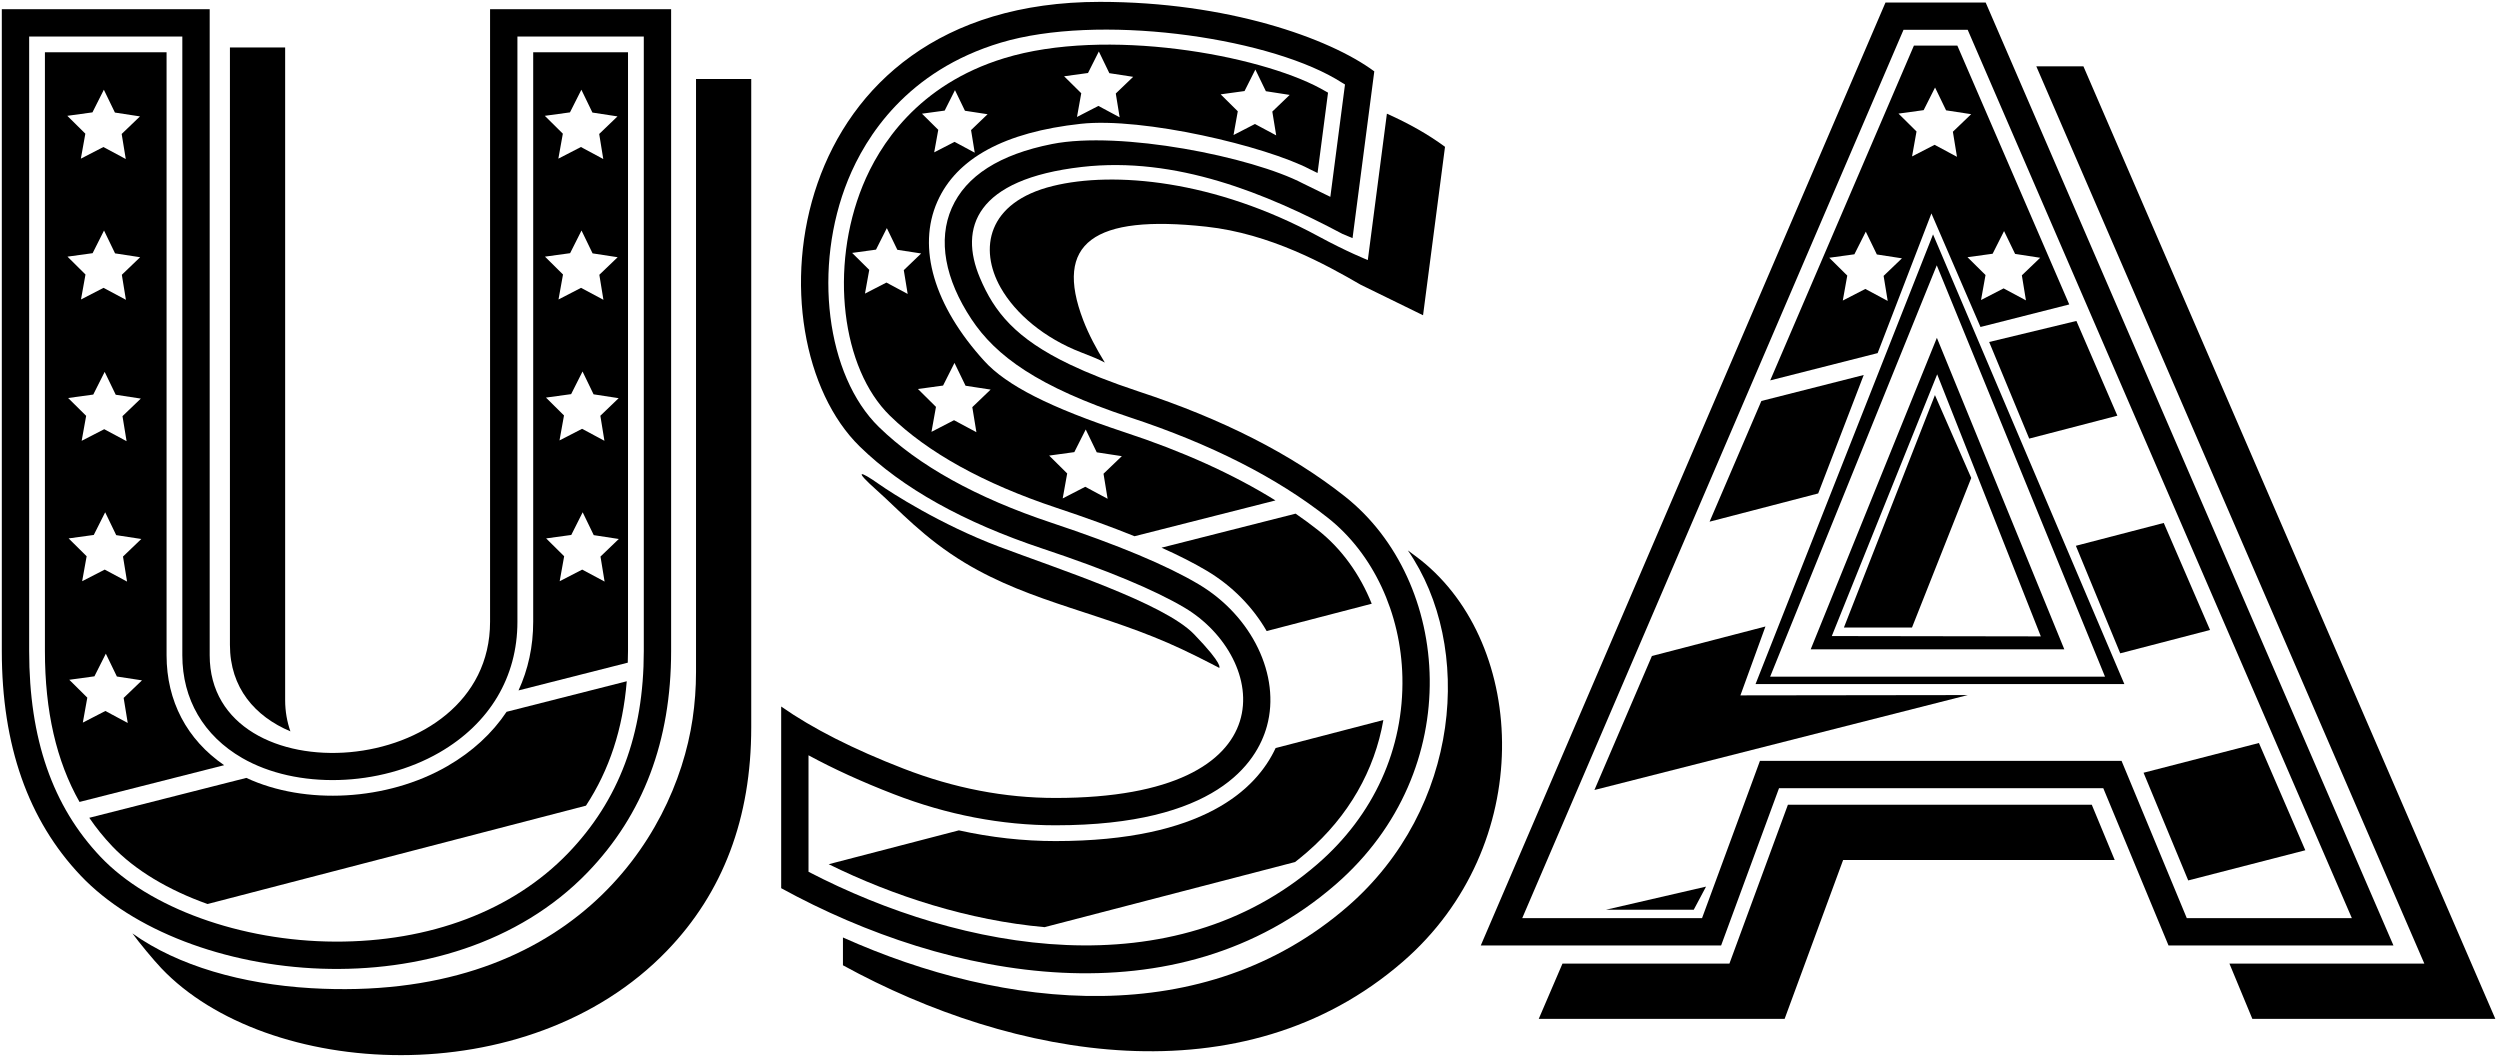<?xml version="1.0" encoding="UTF-8"?>
<svg xmlns="http://www.w3.org/2000/svg" xmlns:xlink="http://www.w3.org/1999/xlink" width="422pt" height="179pt" viewBox="0 0 422 179" version="1.1">
<g id="surface1">
<path style=" stroke:none;fill-rule:nonzero;fill:rgb(0%,0%,0%);fill-opacity:1;" d="M 225.445 149.309 C 247.742 129.957 245.004 98.043 227.039 83.816 C 217.984 76.648 206.359 70.73 192.16 66.066 C 187.422 64.496 183.66 62.988 180.645 61.551 C 171.375 57.129 167.812 52.602 165.406 46.887 C 161.855 38.465 164.664 30.242 182.625 28.18 C 198.512 26.355 213.738 32.652 226.609 39.484 C 227.688 39.934 228.309 40.195 228.309 40.195 L 231.98 12.047 C 224.355 6.395 207.078 0.316 185.676 0.316 C 131.523 0.316 126.227 56.926 145.137 75.379 C 152.34 82.41 162.629 88.156 176.004 92.613 C 186.91 96.25 194.902 99.578 199.98 102.594 C 213.914 110.887 218.141 134.695 178.164 134.695 C 169.59 134.695 161.051 133.051 152.547 129.758 C 144.039 126.465 137.145 122.965 131.863 119.262 L 131.863 149.926 C 160.246 165.488 198.598 172.609 225.445 149.309 Z M 136.477 127.492 C 140.68 129.777 145.488 131.977 150.879 134.059 C 159.879 137.543 169.059 139.309 178.164 139.309 C 205.215 139.309 212.141 128.816 213.859 122.562 C 216.199 114.059 211.355 103.992 202.34 98.629 C 196.918 95.41 188.781 92.008 177.465 88.234 C 164.82 84.023 155.027 78.586 148.359 72.078 C 139.453 63.387 137.168 45.055 143.156 30.348 C 146.129 23.047 153.129 11.934 168.949 7.195 C 185.312 2.301 213.051 6.137 225.402 13.273 C 225.969 13.598 226.512 13.926 227.035 14.262 L 224.562 33.227 L 219.953 30.973 C 211.293 26.449 189.086 22.031 177.578 24.312 C 168.73 26.066 163.059 29.68 160.656 35.113 C 158.281 40.496 159.508 47.129 163.988 53.887 C 168.086 60.062 175.133 65.289 190.711 70.445 C 204.336 74.926 215.59 80.637 224.176 87.434 C 231.789 93.461 236.48 103.496 236.723 114.27 C 236.992 126.379 231.914 137.586 222.422 145.824 C 197.934 167.074 162.449 160.645 136.477 147.156 L 136.477 127.492 "/>
<path style=" stroke:none;fill-rule:nonzero;fill:rgb(0%,0%,0%);fill-opacity:1;" d="M 99.188 147.25 C 108.582 137.512 113.285 125.059 113.285 109.898 L 113.285 1.551 L 82.723 1.551 L 82.723 104.961 C 82.723 131.953 35.395 134.766 35.395 110.617 L 35.395 1.551 L 0.305 1.551 L 0.305 109.898 C 0.305 125.816 4.746 138.453 13.633 147.816 C 31.141 166.277 75.887 171.402 99.188 147.25 Z M 16.98 144.641 C 8.863 136.09 4.922 124.723 4.922 109.898 L 4.922 6.164 L 30.777 6.164 L 30.777 110.617 C 30.777 118.035 34.367 124.191 40.883 127.953 C 50.062 133.25 64.059 132.863 74.168 127.027 C 82.66 122.125 87.34 114.285 87.34 104.961 L 87.34 6.164 L 108.672 6.164 L 108.672 109.898 C 108.672 123.945 104.48 135.113 95.867 144.047 C 86.531 153.719 72.566 159.012 56.539 158.945 C 40.684 158.879 25.156 153.262 16.98 144.641 "/>
<path style=" stroke:none;fill-rule:nonzero;fill:rgb(0%,0%,0%);fill-opacity:1;" d="M 49.02 123.453 C 48.465 121.855 48.133 120.109 48.133 118.172 L 48.133 8.008 L 38.812 8.008 L 38.812 108.852 C 38.812 116.117 43.066 120.945 49.02 123.453 "/>
<path style=" stroke:none;fill-rule:nonzero;fill:rgb(0%,0%,0%);fill-opacity:1;" d="M 117.488 113.453 C 117.488 116.148 117.289 118.781 116.91 121.348 C 113.84 142.109 95.57 169.34 52.457 166.801 C 40.973 166.121 30.066 163.078 22.355 157.559 C 23.5 159.129 25.879 162.012 27.227 163.43 C 44.914 182.078 89.035 184.898 112.57 160.5 C 122.062 150.664 126.809 138.086 126.809 122.773 L 126.809 13.332 L 117.488 13.332 L 117.488 113.453 "/>
<path style=" stroke:none;fill-rule:nonzero;fill:rgb(0%,0%,0%);fill-opacity:1;" d="M 222.578 39.902 C 204.988 30.363 187.98 28.871 177.719 31.395 C 166.594 34.129 165.23 42.039 168.898 48.531 C 171.418 52.992 176.32 57.102 182.5 59.484 C 184.055 60.082 185.57 60.688 186.496 61.203 C 185.082 58.906 183.777 56.469 182.859 54.078 C 177.844 41.008 184.582 36.18 203.621 38.262 C 214.391 39.438 223.781 44.641 229.68 48.062 L 240.211 53.215 L 243.918 24.781 C 241.172 22.746 237.898 20.883 234.109 19.188 L 230.887 43.895 C 230.887 43.895 227.422 42.531 222.578 39.902 "/>
<path style=" stroke:none;fill-rule:nonzero;fill:rgb(0%,0%,0%);fill-opacity:1;" d="M 239.766 94.496 C 239.082 93.957 238.355 93.438 237.648 92.91 C 248.84 109.109 246.574 136.441 227.496 152.996 C 203.215 174.066 169.633 170.504 142.289 158.246 L 142.289 162.941 C 170.961 178.664 209.695 185.855 236.816 162.32 C 259.34 142.773 257.91 108.867 239.766 94.496 "/>
<path style=" stroke:none;fill-rule:nonzero;fill:rgb(0%,0%,0%);fill-opacity:1;" d="M 301.797 135.844 L 291.926 162.656 L 263.746 162.656 L 259.742 171.98 L 301.246 171.98 L 311.121 145.164 L 356.961 145.164 L 353.094 135.844 L 301.797 135.844 "/>
<path style=" stroke:none;fill-rule:nonzero;fill:rgb(0%,0%,0%);fill-opacity:1;" d="M 189.871 72.977 C 177.234 68.789 169.918 65.078 166.148 60.934 C 157.672 51.621 154.781 41.82 158.223 34.035 C 161.465 26.699 169.594 22.297 182.441 20.898 C 192.961 19.754 213.637 24.664 221.125 28.578 L 222.402 29.203 L 224.172 15.641 C 223.758 15.398 223.332 15.16 222.898 14.926 C 212.41 9.262 186.711 4.559 169.516 9.824 C 154.855 14.312 148.379 24.582 145.621 31.352 C 140.016 45.129 142.035 62.18 150.223 70.172 C 156.598 76.395 166.047 81.625 178.309 85.711 C 183.297 87.371 187.684 88.969 191.508 90.516 L 215.297 84.473 C 208.16 80.043 199.648 76.188 189.871 72.977 Z M 210.078 15.371 L 211.906 11.738 L 213.68 15.398 L 217.699 16.02 L 214.766 18.836 L 215.422 22.852 L 211.836 20.93 L 208.219 22.793 L 208.938 18.785 L 206.047 15.926 Z M 183.656 12.324 L 185.484 8.688 L 187.258 12.352 L 191.277 12.969 L 188.344 15.785 L 188.996 19.801 L 185.41 17.879 L 181.797 19.742 L 182.516 15.738 L 179.621 12.875 Z M 159.461 18.668 L 161.199 15.215 L 162.883 18.695 L 166.703 19.281 L 163.914 21.957 L 164.535 25.773 L 161.129 23.945 L 157.691 25.719 L 158.379 21.914 L 155.629 19.191 Z M 149.629 47.695 L 146.008 49.559 L 146.73 45.555 L 143.84 42.691 L 147.871 42.137 L 149.699 38.504 L 151.473 42.168 L 155.492 42.785 L 152.559 45.602 L 153.215 49.617 Z M 164.816 72.953 L 161.039 70.93 L 157.234 72.895 L 157.992 68.68 L 154.949 65.664 L 159.191 65.082 L 161.117 61.258 L 162.984 65.113 L 167.219 65.762 L 164.125 68.727 Z M 186.965 84.195 L 183.191 82.168 L 179.383 84.133 L 180.141 79.918 L 177.098 76.902 L 181.344 76.32 L 183.27 72.496 L 185.133 76.352 L 189.367 77 L 186.273 79.965 L 186.965 84.195 "/>
<path style=" stroke:none;fill-rule:nonzero;fill:rgb(0%,0%,0%);fill-opacity:1;" d="M 222.523 89.523 C 221.309 88.559 220.027 87.621 218.699 86.703 L 196.066 92.449 C 199.023 93.777 201.562 95.07 203.699 96.34 C 208.035 98.918 211.496 102.504 213.812 106.52 L 231.547 101.91 C 229.559 96.953 226.469 92.645 222.523 89.523 "/>
<path style=" stroke:none;fill-rule:nonzero;fill:rgb(0%,0%,0%);fill-opacity:1;" d="M 220.676 143.809 C 227.633 137.773 232.043 130.039 233.512 121.539 L 215.324 126.27 C 212.125 133.164 203.148 141.973 178.164 141.973 C 172.734 141.973 167.281 141.363 161.859 140.164 L 139.883 145.879 C 150.844 151.277 163.566 155.367 176.324 156.504 L 218.605 145.512 C 219.305 144.965 219.996 144.402 220.676 143.809 "/>
<path style=" stroke:none;fill-rule:nonzero;fill:rgb(0%,0%,0%);fill-opacity:1;" d="M 106.008 109.898 L 106.008 8.828 L 90.004 8.828 L 90.004 104.961 C 90.004 109.129 89.148 113.023 87.527 116.543 L 105.969 111.859 C 105.988 111.211 106.008 110.562 106.008 109.898 Z M 96.211 18.969 L 98.137 15.145 L 100 19 L 104.234 19.648 L 101.145 22.613 L 101.832 26.844 L 98.059 24.816 L 94.25 26.781 L 95.008 22.566 L 91.965 19.551 Z M 96.234 42.738 L 98.16 38.91 L 100.027 42.77 L 104.262 43.418 L 101.168 46.383 L 101.859 50.609 L 98.082 48.586 L 94.277 50.551 L 95.035 46.336 L 91.992 43.32 Z M 96.406 66.531 L 98.332 62.707 L 100.195 66.562 L 104.43 67.211 L 101.34 70.18 L 102.027 74.406 L 98.254 72.383 L 94.445 74.344 L 95.203 70.129 L 92.16 67.113 Z M 102.055 98.172 L 98.277 96.148 L 94.473 98.109 L 95.23 93.895 L 92.188 90.883 L 96.43 90.301 L 98.355 86.473 L 100.223 90.332 L 104.453 90.98 L 101.363 93.945 L 102.055 98.172 "/>
<path style=" stroke:none;fill-rule:nonzero;fill:rgb(0%,0%,0%);fill-opacity:1;" d="M 105.797 114.996 L 85.512 120.152 C 83.09 123.777 79.73 126.891 75.5 129.332 C 65.336 135.203 51.477 135.922 41.582 131.309 L 15.07 138.043 C 16.215 139.727 17.496 141.316 18.91 142.809 C 22.781 146.887 28.441 150.254 35.035 152.598 L 98.91 135.996 C 102.855 129.977 105.137 123.035 105.797 114.996 "/>
<path style=" stroke:none;fill-rule:nonzero;fill:rgb(0%,0%,0%);fill-opacity:1;" d="M 28.117 110.617 L 28.117 8.828 L 7.582 8.828 L 7.582 109.898 C 7.582 120.043 9.512 128.453 13.422 135.367 L 37.836 129.164 C 31.555 124.855 28.117 118.348 28.117 110.617 Z M 15.605 18.969 L 17.531 15.145 L 19.398 19 L 23.629 19.648 L 20.539 22.613 L 21.23 26.844 L 17.453 24.816 L 13.648 26.781 L 14.406 22.566 L 11.363 19.551 Z M 15.633 42.738 L 17.559 38.91 L 19.422 42.77 L 23.656 43.418 L 20.566 46.383 L 21.254 50.609 L 17.48 48.586 L 13.672 50.551 L 14.43 46.336 L 11.391 43.32 Z M 15.742 66.602 L 17.668 62.773 L 19.535 66.633 L 23.77 67.281 L 20.676 70.246 L 21.367 74.473 L 17.594 72.449 L 13.785 74.41 L 14.543 70.195 L 11.5 67.184 Z M 15.828 90.301 L 17.754 86.473 L 19.617 90.332 L 23.852 90.98 L 20.762 93.945 L 21.449 98.172 L 17.676 96.148 L 13.867 98.109 L 14.625 93.895 L 11.582 90.883 Z M 21.562 122.035 L 17.785 120.012 L 13.98 121.977 L 14.738 117.762 L 11.695 114.746 L 15.938 114.164 L 17.863 110.34 L 19.73 114.195 L 23.965 114.844 L 20.871 117.809 L 21.562 122.035 "/>
<path style=" stroke:none;fill-rule:nonzero;fill:rgb(0%,0%,0%);fill-opacity:1;" d="M 162.871 95.004 C 174.25 101.863 186.512 103.473 199.535 109.602 C 201.254 110.41 202.84 111.203 204.426 112.02 C 205.273 112.457 205.805 112.738 205.805 112.738 C 205.805 112.738 206.625 112.312 201.562 107.062 C 196.504 101.812 178.586 96.031 168.652 92.281 C 158.715 88.531 150.402 83.148 148.484 81.797 C 144.895 79.262 144.172 79.352 148.02 82.773 C 151.758 86.098 155.973 90.848 162.871 95.004 "/>
<path style=" stroke:none;fill-rule:nonzero;fill:rgb(0%,0%,0%);fill-opacity:1;" d="M 351.68 11.195 L 343.727 11.195 L 409.227 162.656 L 376.328 162.656 L 380.195 171.98 L 421.211 171.98 L 351.68 11.195 "/>
<path style=" stroke:none;fill-rule:nonzero;fill:rgb(0%,0%,0%);fill-opacity:1;" d="M 335.18 0.422 L 318.273 0.422 L 249.953 159.598 L 290.523 159.598 L 300.297 133.051 L 355.035 133.051 L 366.047 159.598 L 404.016 159.598 Z M 359.301 131.281 L 358.117 128.434 L 297.078 128.434 L 295.969 131.457 L 287.305 154.98 L 256.953 154.98 L 321.312 5.035 L 332.148 5.035 L 396.992 154.98 L 369.129 154.98 L 359.301 131.281 "/>
<path style=" stroke:none;fill-rule:nonzero;fill:rgb(0%,0%,0%);fill-opacity:1;" d="M 285.906 153.559 L 287.98 149.66 L 271.102 153.559 L 285.906 153.559 "/>
<path style=" stroke:none;fill-rule:nonzero;fill:rgb(0%,0%,0%);fill-opacity:1;" d="M 381.305 125.418 L 361.832 130.438 L 369.371 148.617 L 389.137 143.523 L 381.305 125.418 "/>
<path style=" stroke:none;fill-rule:nonzero;fill:rgb(0%,0%,0%);fill-opacity:1;" d="M 296.336 115.469 L 358.59 115.469 L 326.297 39.566 Z M 331.219 55.277 L 352.723 107.855 L 355.324 114.219 L 298.801 114.219 L 301.371 107.871 L 322.672 55.293 L 326.926 44.785 L 331.219 55.277 "/>
<path style=" stroke:none;fill-rule:nonzero;fill:rgb(0%,0%,0%);fill-opacity:1;" d="M 326.023 36.027 L 334.305 55.195 L 349.289 51.391 L 330.398 7.695 L 323.07 7.695 L 298.812 64.211 L 316.945 59.605 Z M 338.285 39.004 L 340.148 42.859 L 344.383 43.512 L 341.289 46.477 L 341.98 50.703 L 338.207 48.68 L 334.398 50.645 L 335.156 46.426 L 332.113 43.414 L 336.355 42.832 Z M 324.711 18.594 L 326.637 14.77 L 328.5 18.625 L 332.734 19.273 L 329.645 22.238 L 330.336 26.469 L 326.559 24.445 L 322.754 26.406 L 323.508 22.191 L 320.465 19.176 Z M 311.062 50.734 L 311.82 46.52 L 308.777 43.508 L 313.02 42.926 L 314.945 39.102 L 316.812 42.953 L 321.047 43.605 L 317.953 46.57 L 318.645 50.797 L 314.867 48.773 L 311.062 50.734 "/>
<path style=" stroke:none;fill-rule:nonzero;fill:rgb(0%,0%,0%);fill-opacity:1;" d="M 314.598 63.297 L 297.32 67.684 L 288.578 88.059 L 306.91 83.293 L 314.598 63.297 "/>
<path style=" stroke:none;fill-rule:nonzero;fill:rgb(0%,0%,0%);fill-opacity:1;" d="M 342.531 74.035 L 357.41 70.168 L 350.496 54.176 L 335.77 57.727 L 342.531 74.035 "/>
<path style=" stroke:none;fill-rule:nonzero;fill:rgb(0%,0%,0%);fill-opacity:1;" d="M 298.008 105.75 L 278.844 110.73 L 269.137 133.352 L 332.16 117.328 L 293.781 117.379 L 298.008 105.75 "/>
<path style=" stroke:none;fill-rule:nonzero;fill:rgb(0%,0%,0%);fill-opacity:1;" d="M 365.242 88.273 L 350.406 92.129 L 357.895 110.281 L 373.055 106.34 L 365.242 88.273 "/>
<path style=" stroke:none;fill-rule:nonzero;fill:rgb(0%,0%,0%);fill-opacity:1;" d="M 348.453 109.602 L 326.945 57.023 L 305.648 109.602 Z M 326.996 63.184 L 344.492 107.422 L 309.207 107.367 L 326.996 63.184 "/>
<path style=" stroke:none;fill-rule:nonzero;fill:rgb(0%,0%,0%);fill-opacity:1;" d="M 322.746 105.922 L 332.746 80.68 L 326.617 66.688 L 311.254 105.922 L 322.746 105.922 "/>
</g>
</svg>

